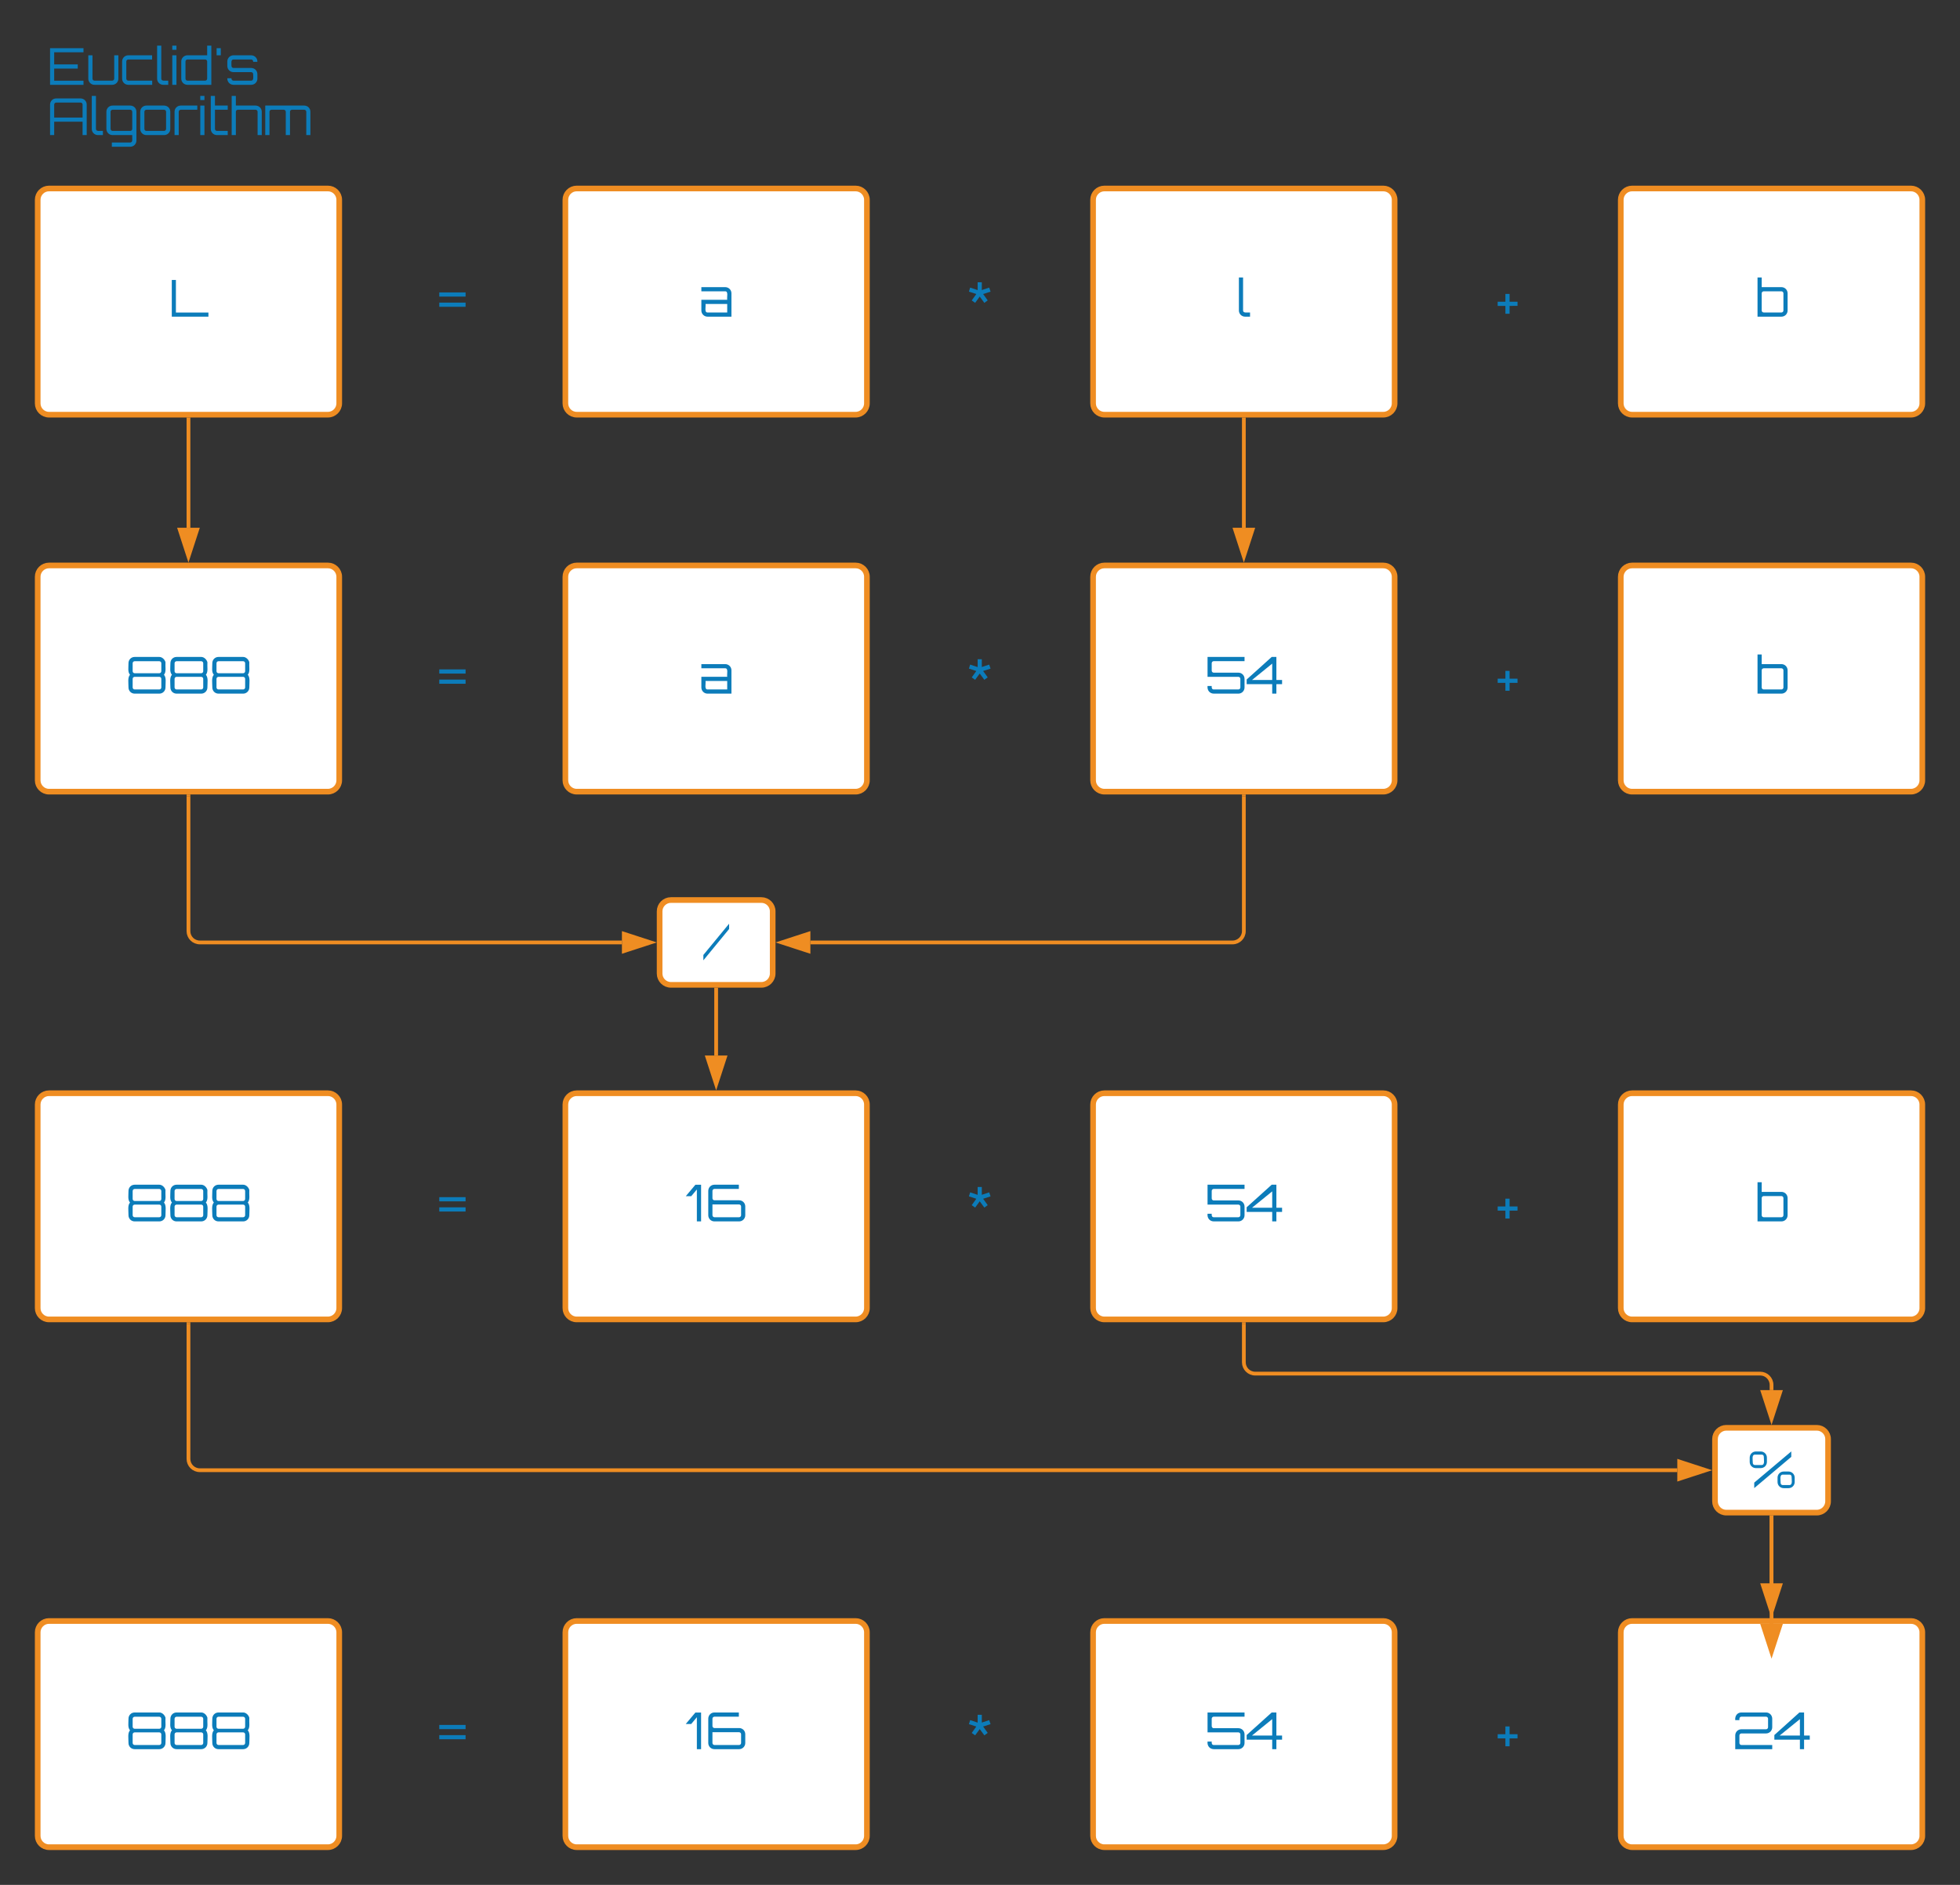 <svg xmlns="http://www.w3.org/2000/svg" xmlns:xlink="http://www.w3.org/1999/xlink" xmlns:lucid="lucid" width="1040" height="1000"><rect width="100%" height="100%" fill="#333333" stroke="none"/><g transform="translate(-140 -140)" lucid:page-tab-id="0_0"><path d="M160 246c0-3.3 2.7-6 6-6h148c3.3 0 6 2.7 6 6v108c0 3.3-2.7 6-6 6H166c-3.3 0-6-2.7-6-6z" stroke="#ef8d22" stroke-width="3" fill="#fff"/><use xlink:href="#a" transform="matrix(1,0,0,1,172,252) translate(57.613 56)"/><path d="M440 246c0-3.3 2.7-6 6-6h148c3.3 0 6 2.7 6 6v108c0 3.3-2.7 6-6 6H446c-3.3 0-6-2.7-6-6z" stroke="#ef8d22" stroke-width="3" fill="#fff"/><use xlink:href="#b" transform="matrix(1,0,0,1,452,252) translate(58.747 56)"/><path d="M720 246c0-3.3 2.7-6 6-6h148c3.3 0 6 2.7 6 6v108c0 3.3-2.7 6-6 6H726c-3.3 0-6-2.7-6-6z" stroke="#ef8d22" stroke-width="3" fill="#fff"/><use xlink:href="#c" transform="matrix(1,0,0,1,732,252) translate(63.973 56)"/><path d="M1000 246c0-3.3 2.7-6 6-6h148c3.3 0 6 2.7 6 6v108c0 3.3-2.7 6-6 6h-148c-3.3 0-6-2.7-6-6z" stroke="#ef8d22" stroke-width="3" fill="#fff"/><use xlink:href="#d" transform="matrix(1,0,0,1,1012,252) translate(59.107 56)"/><path d="M260 274.33c0-3.3 2.7-6 6-6h228c3.3 0 6 2.7 6 6v51.34c0 3.3-2.7 6-6 6H266c-3.3 0-6-2.7-6-6z" stroke="#000" stroke-opacity="0" stroke-width="3" fill="#fff" fill-opacity="0"/><use xlink:href="#e" transform="matrix(1,0,0,1,265,273.333) translate(106.493 33.5)"/><path d="M540 277.67c0-3.32 2.7-6 6-6h228c3.3 0 6 2.68 6 6v48c0 3.3-2.7 6-6 6H546c-3.3 0-6-2.7-6-6z" stroke="#000" stroke-opacity="0" stroke-width="3" fill="#fff" fill-opacity="0"/><use xlink:href="#f" transform="matrix(1,0,0,1,545,276.667) translate(108.453 32.5)"/><path d="M820 277.67c0-3.32 2.7-6 6-6h228c3.3 0 6 2.68 6 6v48c0 3.3-2.7 6-6 6H826c-3.3 0-6-2.7-6-6z" stroke="#000" stroke-opacity="0" stroke-width="3" fill="#fff" fill-opacity="0"/><use xlink:href="#g" transform="matrix(1,0,0,1,825,276.667) translate(109.227 32.5)"/><path d="M160 446c0-3.3 2.7-6 6-6h148c3.3 0 6 2.7 6 6v108c0 3.3-2.7 6-6 6H166c-3.3 0-6-2.7-6-6z" stroke="#ef8d22" stroke-width="3" fill="#fff"/><use xlink:href="#h" transform="matrix(1,0,0,1,172,452) translate(34.64 56)"/><path d="M440 446c0-3.3 2.7-6 6-6h148c3.3 0 6 2.7 6 6v108c0 3.3-2.7 6-6 6H446c-3.3 0-6-2.7-6-6z" stroke="#ef8d22" stroke-width="3" fill="#fff"/><use xlink:href="#b" transform="matrix(1,0,0,1,452,452) translate(58.747 56)"/><path d="M720 446c0-3.3 2.7-6 6-6h148c3.3 0 6 2.7 6 6v108c0 3.3-2.7 6-6 6H726c-3.3 0-6-2.7-6-6z" stroke="#ef8d22" stroke-width="3" fill="#fff"/><use xlink:href="#i" transform="matrix(1,0,0,1,732,452) translate(47.2 56)"/><path d="M1000 446c0-3.3 2.7-6 6-6h148c3.3 0 6 2.7 6 6v108c0 3.3-2.7 6-6 6h-148c-3.3 0-6-2.7-6-6z" stroke="#ef8d22" stroke-width="3" fill="#fff"/><use xlink:href="#d" transform="matrix(1,0,0,1,1012,452) translate(59.107 56)"/><path d="M260 474.33c0-3.3 2.7-6 6-6h228c3.3 0 6 2.7 6 6v51.34c0 3.3-2.7 6-6 6H266c-3.3 0-6-2.7-6-6z" stroke="#000" stroke-opacity="0" stroke-width="3" fill="#fff" fill-opacity="0"/><use xlink:href="#e" transform="matrix(1,0,0,1,265,473.333) translate(106.493 33.5)"/><path d="M540 477.67c0-3.32 2.7-6 6-6h228c3.3 0 6 2.68 6 6v48c0 3.3-2.7 6-6 6H546c-3.3 0-6-2.7-6-6z" stroke="#000" stroke-opacity="0" stroke-width="3" fill="#fff" fill-opacity="0"/><use xlink:href="#f" transform="matrix(1,0,0,1,545,476.667) translate(108.453 32.5)"/><path d="M820 477.67c0-3.32 2.7-6 6-6h228c3.3 0 6 2.68 6 6v48c0 3.3-2.7 6-6 6H826c-3.3 0-6-2.7-6-6z" stroke="#000" stroke-opacity="0" stroke-width="3" fill="#fff" fill-opacity="0"/><use xlink:href="#g" transform="matrix(1,0,0,1,825,476.667) translate(109.227 32.5)"/><path d="M160 726c0-3.3 2.7-6 6-6h148c3.3 0 6 2.7 6 6v108c0 3.3-2.7 6-6 6H166c-3.3 0-6-2.7-6-6z" stroke="#ef8d22" stroke-width="3" fill="#fff"/><use xlink:href="#h" transform="matrix(1,0,0,1,172,732) translate(34.64 56)"/><path d="M440 726c0-3.3 2.7-6 6-6h148c3.3 0 6 2.7 6 6v108c0 3.3-2.7 6-6 6H446c-3.3 0-6-2.7-6-6z" stroke="#ef8d22" stroke-width="3" fill="#fff"/><use xlink:href="#j" transform="matrix(1,0,0,1,452,732) translate(51.853 56)"/><path d="M720 726c0-3.3 2.7-6 6-6h148c3.3 0 6 2.7 6 6v108c0 3.3-2.7 6-6 6H726c-3.3 0-6-2.7-6-6z" stroke="#ef8d22" stroke-width="3" fill="#fff"/><use xlink:href="#i" transform="matrix(1,0,0,1,732,732) translate(47.2 56)"/><path d="M1000 726c0-3.3 2.7-6 6-6h148c3.3 0 6 2.7 6 6v108c0 3.3-2.7 6-6 6h-148c-3.3 0-6-2.7-6-6z" stroke="#ef8d22" stroke-width="3" fill="#fff"/><use xlink:href="#d" transform="matrix(1,0,0,1,1012,732) translate(59.107 56)"/><path d="M260 754.33c0-3.3 2.7-6 6-6h228c3.3 0 6 2.7 6 6v51.34c0 3.3-2.7 6-6 6H266c-3.3 0-6-2.7-6-6z" stroke="#000" stroke-opacity="0" stroke-width="3" fill="#fff" fill-opacity="0"/><use xlink:href="#e" transform="matrix(1,0,0,1,265,753.333) translate(106.493 33.5)"/><path d="M540 757.67c0-3.32 2.7-6 6-6h228c3.3 0 6 2.68 6 6v48c0 3.3-2.7 6-6 6H546c-3.3 0-6-2.7-6-6z" stroke="#000" stroke-opacity="0" stroke-width="3" fill="#fff" fill-opacity="0"/><use xlink:href="#f" transform="matrix(1,0,0,1,545,756.667) translate(108.453 32.5)"/><path d="M820 757.67c0-3.32 2.7-6 6-6h228c3.3 0 6 2.68 6 6v48c0 3.3-2.7 6-6 6H826c-3.3 0-6-2.7-6-6z" stroke="#000" stroke-opacity="0" stroke-width="3" fill="#fff" fill-opacity="0"/><use xlink:href="#g" transform="matrix(1,0,0,1,825,756.667) translate(109.227 32.5)"/><path d="M160 1006c0-3.3 2.7-6 6-6h148c3.3 0 6 2.7 6 6v108c0 3.3-2.7 6-6 6H166c-3.3 0-6-2.7-6-6z" stroke="#ef8d22" stroke-width="3" fill="#fff"/><use xlink:href="#h" transform="matrix(1,0,0,1,172,1012) translate(34.64 56)"/><path d="M440 1006c0-3.3 2.7-6 6-6h148c3.3 0 6 2.7 6 6v108c0 3.3-2.7 6-6 6H446c-3.3 0-6-2.7-6-6z" stroke="#ef8d22" stroke-width="3" fill="#fff"/><use xlink:href="#j" transform="matrix(1,0,0,1,452,1012) translate(51.853 56)"/><path d="M720 1006c0-3.3 2.7-6 6-6h148c3.3 0 6 2.7 6 6v108c0 3.3-2.7 6-6 6H726c-3.3 0-6-2.7-6-6z" stroke="#ef8d22" stroke-width="3" fill="#fff"/><use xlink:href="#i" transform="matrix(1,0,0,1,732,1012) translate(47.2 56)"/><path d="M1000 1006c0-3.3 2.7-6 6-6h148c3.3 0 6 2.7 6 6v108c0 3.3-2.7 6-6 6h-148c-3.3 0-6-2.7-6-6z" stroke="#ef8d22" stroke-width="3" fill="#fff"/><use xlink:href="#k" transform="matrix(1,0,0,1,1012,1012) translate(47.2 56)"/><path d="M260 1034.33c0-3.3 2.7-6 6-6h228c3.3 0 6 2.7 6 6v51.34c0 3.3-2.7 6-6 6H266c-3.3 0-6-2.7-6-6z" stroke="#000" stroke-opacity="0" stroke-width="3" fill="#fff" fill-opacity="0"/><use xlink:href="#e" transform="matrix(1,0,0,1,265,1033.333) translate(106.493 33.5)"/><path d="M540 1037.67c0-3.32 2.7-6 6-6h228c3.3 0 6 2.68 6 6v48c0 3.3-2.7 6-6 6H546c-3.3 0-6-2.7-6-6z" stroke="#000" stroke-opacity="0" stroke-width="3" fill="#fff" fill-opacity="0"/><use xlink:href="#f" transform="matrix(1,0,0,1,545,1036.667) translate(108.453 32.5)"/><path d="M820 1037.67c0-3.32 2.7-6 6-6h228c3.3 0 6 2.68 6 6v48c0 3.3-2.7 6-6 6H826c-3.3 0-6-2.7-6-6z" stroke="#000" stroke-opacity="0" stroke-width="3" fill="#fff" fill-opacity="0"/><use xlink:href="#g" transform="matrix(1,0,0,1,825,1036.667) translate(109.227 32.5)"/><path d="M800 362.5V420" stroke="#ef8d22" stroke-width="2" fill="none"/><path d="M801 362.53h-2v-1.03h2z" fill="#ef8d22"/><path d="M800 435.26L795.36 421h9.28z" stroke="#ef8d22" stroke-width="2" fill="#ef8d22"/><path d="M240 362.5V420" stroke="#ef8d22" stroke-width="2" fill="none"/><path d="M241 362.53h-2v-1.03h2z" fill="#ef8d22"/><path d="M240 435.26L235.36 421h9.28z" stroke="#ef8d22" stroke-width="2" fill="#ef8d22"/><path d="M490 623.5c0-3.3 2.7-6 6-6h48c3.3 0 6 2.7 6 6v33c0 3.3-2.7 6-6 6h-48c-3.3 0-6-2.7-6-6z" stroke="#ef8d22" stroke-width="3" fill="#fff"/><use xlink:href="#l" transform="matrix(1,0,0,1,502,629.5) translate(11.053 20)"/><path d="M1050 903.5c0-3.3 2.7-6 6-6h48c3.3 0 6 2.7 6 6v33c0 3.3-2.7 6-6 6h-48c-3.3 0-6-2.7-6-6z" stroke="#ef8d22" stroke-width="3" fill="#fff"/><use xlink:href="#m" transform="matrix(1,0,0,1,1062,909.5) translate(5.12 20)"/><path d="M240 562.5V634c0 3.3 2.7 6 6 6h224" stroke="#ef8d22" stroke-width="2" fill="none"/><path d="M241 562.53h-2v-1.03h2z" fill="#ef8d22"/><path d="M485.26 640L471 644.64v-9.28z" stroke="#ef8d22" stroke-width="2" fill="#ef8d22"/><path d="M800 562.5V634c0 3.3-2.7 6-6 6H570" stroke="#ef8d22" stroke-width="2" fill="none"/><path d="M801 562.53h-2v-1.03h2z" fill="#ef8d22"/><path d="M554.74 640l14.26-4.64v9.28z" stroke="#ef8d22" stroke-width="2" fill="#ef8d22"/><path d="M520 665v35" stroke="#ef8d22" stroke-width="2" fill="none"/><path d="M521 665.03h-2V664h2z" fill="#ef8d22"/><path d="M520 715.26L515.36 701h9.28z" stroke="#ef8d22" stroke-width="2" fill="#ef8d22"/><path d="M240 842.5V914c0 3.3 2.7 6 6 6h784" stroke="#ef8d22" stroke-width="2" fill="none"/><path d="M241 842.53h-2v-1.03h2z" fill="#ef8d22"/><path d="M1045.26 920l-14.26 4.64v-9.28z" stroke="#ef8d22" stroke-width="2" fill="#ef8d22"/><path d="M1080 945v35" stroke="#ef8d22" stroke-width="2" fill="none"/><path d="M1081 945.03h-2V944h2z" fill="#ef8d22"/><path d="M1080 995.26l-4.64-14.26h9.28z" stroke="#ef8d22" stroke-width="2" fill="#ef8d22"/><path d="M800 842.5v20.25c0 3.3 2.7 6 6 6h268c3.3 0 6 2.7 6 6v2.75" stroke="#ef8d22" stroke-width="2" fill="none"/><path d="M801 842.53h-2v-1.03h2z" fill="#ef8d22"/><path d="M1080 892.76l-4.64-14.26h9.28z" stroke="#ef8d22" stroke-width="2" fill="#ef8d22"/><path d="M160 166c0-3.3 2.7-6 6-6h228c3.3 0 6 2.7 6 6v51.33c0 3.32-2.7 6-6 6H166c-3.3 0-6-2.68-6-6z" stroke="#000" stroke-opacity="0" stroke-width="3" fill="#fff" fill-opacity="0"/><use xlink:href="#n" transform="matrix(1,0,0,1,165,165) translate(0 20)"/><use xlink:href="#o" transform="matrix(1,0,0,1,165,165) translate(0 46.667)"/><path d="M1080 945v56.5" stroke="#ef8d22" stroke-width="2" fill="none"/><path d="M1081 945.03h-2V944h2z" fill="#ef8d22"/><path d="M1080 1016.76l-4.64-14.26h9.28z" stroke="#ef8d22" stroke-width="2" fill="#ef8d22"/><defs><path fill="#0c7cba" d="M57 0v-721h81v640h639V0H57" id="p"/><use transform="matrix(0.027,0,0,0.027,0,0)" xlink:href="#p" id="a"/><path fill="#0c7cba" d="M521-580c68 0 122 54 122 121V0H173C106 0 52-54 52-121v-210h508c-9-60 26-167-39-167H52v-82h469zm39 498v-167H134c8 60-26 167 39 167h387" id="q"/><use transform="matrix(0.027,0,0,0.027,0,0)" xlink:href="#q" id="b"/><path fill="#0c7cba" d="M52-770h82v649c1 58 83 34 137 39V0h-98C106 0 52-54 52-121v-649" id="r"/><use transform="matrix(0.027,0,0,0.027,0,0)" xlink:href="#r" id="c"/><path fill="#0c7cba" d="M524-580c67 0 121 54 121 121v338C645-54 591 0 524 0H54v-770h82v190h388zm39 459v-338c0-21-18-39-39-39H176c-22 0-40 18-40 39v338c0 21 18 39 40 39h348c21 0 39-18 39-39" id="s"/><use transform="matrix(0.027,0,0,0.027,0,0)" xlink:href="#s" id="d"/><path fill="#0c7cba" d="M576-233v82H59v-82h517zm0-200v82H59v-82h517" id="t"/><use transform="matrix(0.027,0,0,0.027,0,0)" xlink:href="#t" id="e"/><path fill="#0c7cba" d="M423-614l27 79-146 47c24 35 62 87 90 125-27 19-41 31-66 48l-91-123-90 123c-27-20-42-29-67-47l90-126-145-47 24-79 147 49v-154h82v153" id="u"/><use transform="matrix(0.027,0,0,0.027,0,0)" xlink:href="#u" id="f"/><path fill="#0c7cba" d="M169-490h82v153h156v82H251v155h-82v-155H17v-82h152v-153" id="v"/><use transform="matrix(0.027,0,0,0.027,0,0)" xlink:href="#v" id="g"/><path fill="#0c7cba" d="M784-619c-7 93 20 192-30 248 50 55 30 156 30 250C784-54 730 0 663 0H178C110 0 57-54 57-121c0-94-20-195 30-250-48-53-30-139-30-228 0-68 53-122 121-122h485c56 0 106 50 121 102zm-82 498v-170c0-21-18-39-39-39H178c-21 0-39 18-39 39v170c0 21 18 39 39 39h485c21 0 39-18 39-39zm0-319v-158c0-21-18-39-39-39H178c-21 0-39 18-39 39v158c0 21 18 39 39 39h485c21 0 39-18 39-39" id="w"/><g id="h"><use transform="matrix(0.027,0,0,0.027,0,0)" xlink:href="#w"/><use transform="matrix(0.027,0,0,0.027,22.24,0)" xlink:href="#w"/><use transform="matrix(0.027,0,0,0.027,44.48,0)" xlink:href="#w"/></g><path fill="#0c7cba" d="M139-599v147c0 22 18 40 39 40h485c67 0 121 53 121 121v170C784-54 730 0 663 0H178C101-2 47-63 57-150h82c-5 38 7 68 39 68h485c21 0 39-18 39-39v-170c0-21-18-39-39-39H57v-391h727v83H178c-21 0-39 18-39 39" id="x"/><path fill="#0c7cba" d="M590-268h112v82H590V0h-82v-186H6v-92c165-149 328-293 492-443h92v453zm-82-322L111-268h397v-322" id="y"/><g id="i"><use transform="matrix(0.027,0,0,0.027,0,0)" xlink:href="#x"/><use transform="matrix(0.027,0,0,0.027,22.133,0)" xlink:href="#y"/></g><path fill="#0c7cba" d="M1-495l189-225h112V0h-83v-628c-27 34-82 97-111 133H1" id="z"/><path fill="#0c7cba" d="M178-415h485c67 0 121 53 121 121v173C784-54 730 0 663 0H178C110 0 57-54 57-121v-478c0-68 53-122 121-122h480v83H178c-21 0-39 18-39 39v144c0 22 18 40 39 40zm524 294v-173c0-21-18-39-39-39H139v212c0 21 18 39 39 39h485c21 0 39-18 39-39" id="A"/><g id="j"><use transform="matrix(0.027,0,0,0.027,0,0)" xlink:href="#z"/><use transform="matrix(0.027,0,0,0.027,10.427,0)" xlink:href="#A"/></g><path fill="#0c7cba" d="M178-721h485c67 0 121 54 121 122v169c0 67-54 121-121 121H178c-21 0-39 18-39 39v149c0 21 18 39 39 39h606V0H57v-270c0-68 53-121 121-121h485c21 0 39-18 39-39v-169c0-21-18-39-39-39H178c-32 1-44 30-39 67H57c-9-88 44-150 121-150" id="B"/><g id="k"><use transform="matrix(0.027,0,0,0.027,0,0)" xlink:href="#B"/><use transform="matrix(0.027,0,0,0.027,22.133,0)" xlink:href="#y"/></g><path fill="#0c7cba" d="M6-106l506-614v104L6 0v-106" id="C"/><use transform="matrix(0.027,0,0,0.027,0,0)" xlink:href="#C" id="l"/><path fill="#0c7cba" d="M137 0v-108l728-613v107zm33-720h94c68 0 122 54 122 122v84c0 67-54 121-122 121h-94c-68 0-122-54-122-121v-84c0-68 54-122 122-122zm-22 266h138c64-4 39-105 39-165 0-22-18-39-39-39H148c-64 4-39 105-39 165 0 21 18 39 39 39zm568 128h95c67 0 121 54 121 121v85C932-53 878 1 811 1h-95c-68 0-121-54-121-121v-85c0-67 53-121 121-121zM695-60h137c64-5 39-105 39-166 0-21-18-39-39-39H695c-64 5-39 105-39 166 0 21 18 39 39 39" id="D"/><use transform="matrix(0.027,0,0,0.027,0,0)" xlink:href="#D" id="m"/><path fill="#0c7cba" d="M715-720v81H139v238h463v82H139v238h576V0H58v-720h657" id="E"/><path fill="#0c7cba" d="M562-580h82v459C644-54 590 0 522 0H174C107 0 53-54 53-121v-459h82v459c0 21 18 39 39 39h348c22 0 40-18 40-39v-459" id="F"/><path fill="#0c7cba" d="M172-82h470V0H172C105 0 51-54 51-121v-338c0-67 54-121 121-121h468v82H172c-21 0-39 18-39 39v338c0 21 18 39 39 39" id="G"/><path fill="#0c7cba" d="M52 0v-580h82V0H52zm0-770h82v82H52v-82" id="H"/><path fill="#0c7cba" d="M532-770h82V0H145C77 0 23-54 23-121v-338c0-67 54-121 122-121h387v-190zM145-82h348c21 0 39-18 39-39v-338c0-21-18-39-39-39H145c-21 0-39 18-39 39v338c0 21 18 39 39 39" id="I"/><path fill="#0c7cba" d="M141-720v140H59v-140h82" id="J"/><path fill="#0c7cba" d="M517-580c70 1 125 56 122 129h-83c3-27-15-46-39-47H169c-55 1-39 76-39 128 0 21 18 39 39 39h348c68 0 122 54 122 121v89C639-54 585 0 517 0H169C100-1 45-56 48-129h82c-3 27 15 46 39 47h348c55-1 39-76 39-128 0-21-18-39-39-39H169c-67 0-121-54-121-121v-89c0-67 54-121 121-121h348" id="K"/><g id="n"><use transform="matrix(0.027,0,0,0.027,0,0)" xlink:href="#E"/><use transform="matrix(0.027,0,0,0.027,20.427,0)" xlink:href="#F"/><use transform="matrix(0.027,0,0,0.027,38.427,0)" xlink:href="#G"/><use transform="matrix(0.027,0,0,0.027,56.96,0)" xlink:href="#r"/><use transform="matrix(0.027,0,0,0.027,65.013,0)" xlink:href="#H"/><use transform="matrix(0.027,0,0,0.027,70.56,0)" xlink:href="#I"/><use transform="matrix(0.027,0,0,0.027,88.347,0)" xlink:href="#J"/><use transform="matrix(0.027,0,0,0.027,94.32,0)" xlink:href="#K"/></g><path fill="#0c7cba" d="M178-720h480c67 0 120 53 120 120V0h-81v-263H139V0H58v-600c0-67 53-120 120-120zm-39 376h558v-256c0-21-18-39-39-39H178c-21 0-39 18-39 39v256" id="L"/><path fill="#0c7cba" d="M631 107c0 68-53 122-121 122H148v-83h362c60-2 33-90 39-146H162C95 0 41-54 41-121v-338c0-67 54-121 121-121h348c68 0 121 54 121 121v566zM162-82h348c21 0 39-18 39-39v-338c0-21-18-39-39-39H162c-21 0-39 18-39 39v338c0 21 18 39 39 39" id="M"/><path fill="#0c7cba" d="M172-580h348c68 0 122 54 122 121v338C642-54 588 0 520 0H172C105 0 51-54 51-121v-338c0-67 54-121 121-121zm348 82H172c-21 0-39 18-39 39v338c0 21 18 39 39 39h348c22 0 39-18 39-39v-338c0-21-17-39-39-39" id="N"/><path fill="#0c7cba" d="M173-580h326v82H173c-21 0-39 18-39 39V0H52v-459c0-67 54-121 121-121" id="O"/><path fill="#0c7cba" d="M386-498H135v377c0 21 18 39 39 39h212V0H174C106 0 53-54 53-121v-649h82v190h251v82" id="P"/><path fill="#0c7cba" d="M524-580c66 0 121 54 121 121V0h-82v-459c0-21-18-39-39-39H176c-22 0-40 18-40 39V0H54v-770h82v190h388" id="Q"/><path fill="#0c7cba" d="M820-580c68 0 121 54 121 121V0h-81v-459c0-21-18-39-40-39H579c-22 0-39 18-39 39V0h-83v-459c0-21-18-39-39-39H176c-21 0-39 18-39 39V0H54v-580h766" id="R"/><g id="o"><use transform="matrix(0.027,0,0,0.027,0,0)" xlink:href="#L"/><use transform="matrix(0.027,0,0,0.027,22.293,0)" xlink:href="#r"/><use transform="matrix(0.027,0,0,0.027,30.347,0)" xlink:href="#M"/><use transform="matrix(0.027,0,0,0.027,48.027,0)" xlink:href="#N"/><use transform="matrix(0.027,0,0,0.027,66.213,0)" xlink:href="#O"/><use transform="matrix(0.027,0,0,0.027,79.867,0)" xlink:href="#H"/><use transform="matrix(0.027,0,0,0.027,85.413,0)" xlink:href="#P"/><use transform="matrix(0.027,0,0,0.027,96.48,0)" xlink:href="#Q"/><use transform="matrix(0.027,0,0,0.027,114.293,0)" xlink:href="#R"/></g></defs></g></svg>